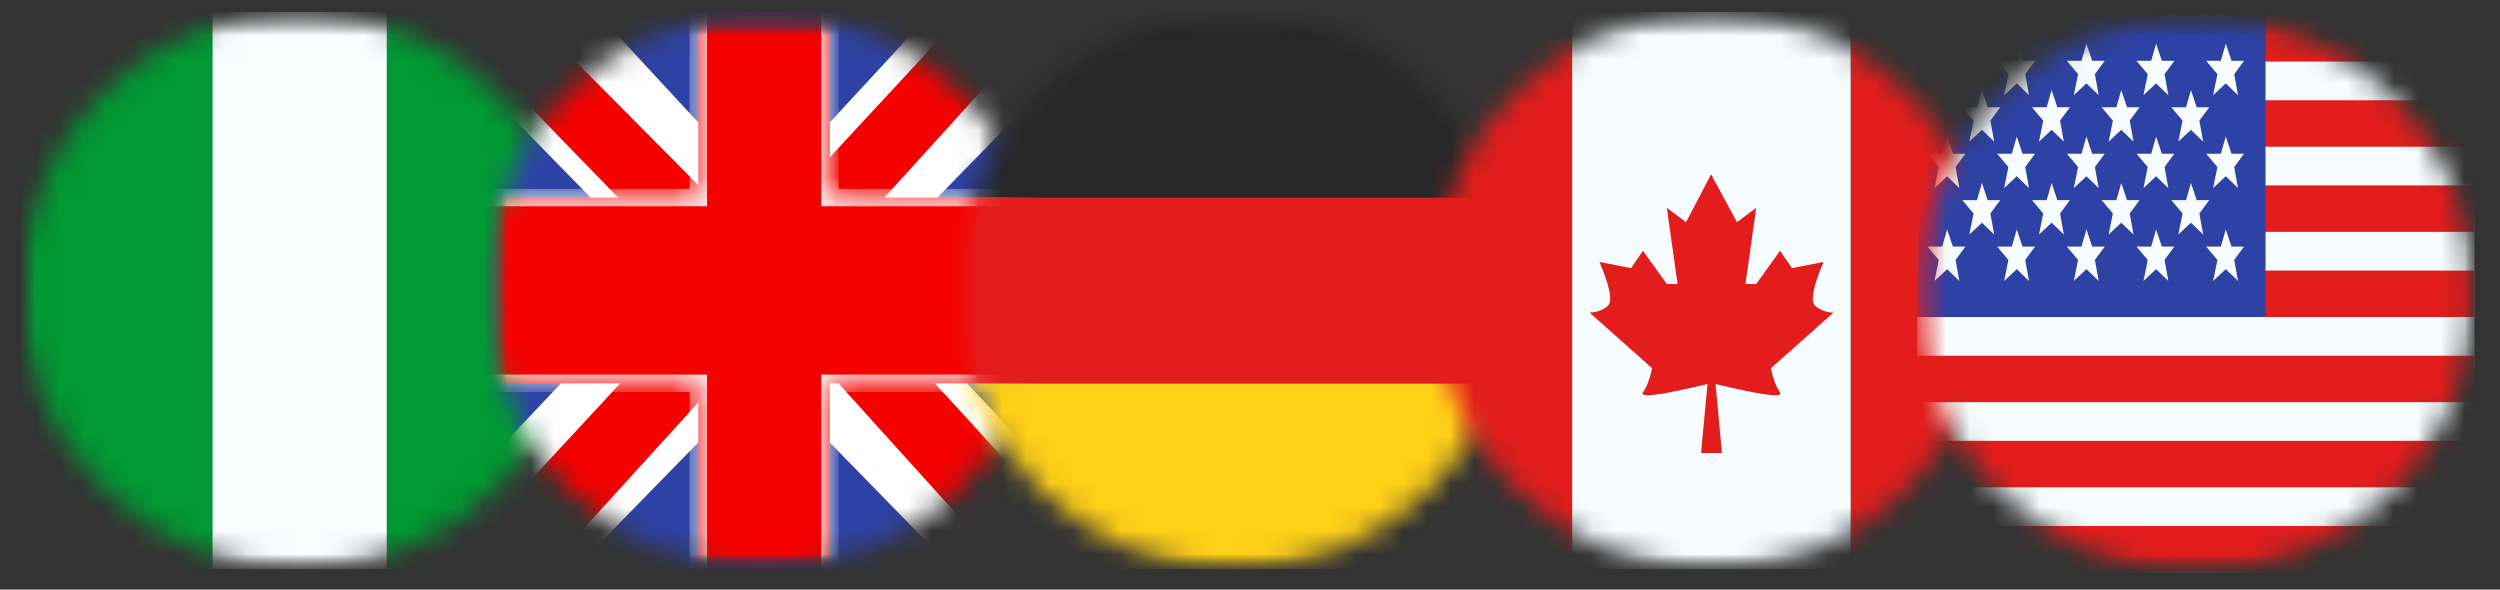 <svg width="106" height="25" viewBox="0 0 106 25" fill="none" xmlns="http://www.w3.org/2000/svg">
<rect x="0" y="0" width="106" height="25" fill="#333333" stroke="none"/>
<g clip-path="url(#clip0_10265_83196)">
<mask id="mask0_10265_83196" style="mask-type:luminance" maskUnits="userSpaceOnUse" x="0" y="0" width="25" height="25">
<path d="M24.522 12.316C24.522 5.79 19.232 0.5 12.706 0.5C6.181 0.5 0.891 5.79 0.891 12.316C0.891 18.841 6.181 24.131 12.706 24.131C19.232 24.131 24.522 18.841 24.522 12.316Z" fill="white"/>
</mask>
<g mask="url(#mask0_10265_83196)">
<mask id="mask1_10265_83196" style="mask-type:luminance" maskUnits="userSpaceOnUse" x="0" y="0" width="25" height="25">
<path d="M24.522 0.499H0.891V24.13H24.522V0.499Z" fill="white"/>
</mask>
<g mask="url(#mask1_10265_83196)">
<path fill-rule="evenodd" clip-rule="evenodd" d="M0.891 0.499H24.522V24.13H0.891V0.499Z" fill="#FAFDFF"/>
<path fill-rule="evenodd" clip-rule="evenodd" d="M16.398 0.499H24.522V24.13H16.398V0.499Z" fill="#009933"/>
<path fill-rule="evenodd" clip-rule="evenodd" d="M0.891 0.499H9.014V24.13H0.891V0.499Z" fill="#009933"/>
</g>
</g>
</g>
<g clip-path="url(#clip1_10265_83196)">
<mask id="mask2_10265_83196" style="mask-type:luminance" maskUnits="userSpaceOnUse" x="20" y="0" width="25" height="25">
<path d="M44.209 12.316C44.209 5.79 38.919 0.5 32.394 0.5C25.868 0.5 20.578 5.79 20.578 12.316C20.578 18.841 25.868 24.131 32.394 24.131C38.919 24.131 44.209 18.841 44.209 12.316Z" fill="white"/>
</mask>
<g mask="url(#mask2_10265_83196)">
<mask id="mask3_10265_83196" style="mask-type:luminance" maskUnits="userSpaceOnUse" x="20" y="0" width="25" height="25">
<path d="M44.209 0.499H20.578V24.13H44.209V0.499Z" fill="white"/>
</mask>
<g mask="url(#mask3_10265_83196)">
<path fill-rule="evenodd" clip-rule="evenodd" d="M20.578 0.499V24.13H44.209V0.499H20.578Z" fill="#2E42A5"/>
<mask id="mask4_10265_83196" style="mask-type:luminance" maskUnits="userSpaceOnUse" x="20" y="0" width="25" height="25">
<path fill-rule="evenodd" clip-rule="evenodd" d="M20.578 0.499V24.13H44.209V0.499H20.578Z" fill="white"/>
</mask>
<g mask="url(#mask4_10265_83196)">
<mask id="mask5_10265_83196" style="mask-type:luminance" maskUnits="userSpaceOnUse" x="20" y="0" width="25" height="25">
<path d="M44.209 0.499H20.578V24.13H44.209V0.499Z" fill="white"/>
</mask>
<g mask="url(#mask5_10265_83196)">
<path d="M17.945 22.443L23.145 25.375L44.326 3.688L47.069 -0.669L41.508 -1.649L32.869 7.696L25.916 13.993L17.945 22.443Z" fill="white"/>
<path d="M18.656 24.497L21.305 26.199L46.083 -1.074H42.363L18.656 24.497Z" fill="#F50100"/>
<path d="M46.842 22.443L41.642 25.375L20.462 3.688L17.719 -0.669L23.279 -1.649L31.919 7.696L38.872 13.993L46.842 22.443Z" fill="white"/>
<path d="M46.663 23.918L44.014 25.619L33.463 13.942L30.335 12.637L17.453 -0.654H21.173L34.048 12.322L37.468 13.886L46.663 23.918Z" fill="#F50100"/>
<path fill-rule="evenodd" clip-rule="evenodd" d="M35.187 -1.47H29.607V8.377H19.125V16.254H29.607V26.1H35.187V16.254H45.71V8.377H35.187V-1.47Z" fill="#F50100"/>
<mask id="mask6_10265_83196" style="mask-type:luminance" maskUnits="userSpaceOnUse" x="19" y="-2" width="27" height="29">
<path fill-rule="evenodd" clip-rule="evenodd" d="M35.187 -1.47H29.607V8.377H19.125V16.254H29.607V26.1H35.187V16.254H45.71V8.377H35.187V-1.47Z" fill="white"/>
</mask>
<g mask="url(#mask6_10265_83196)">
<path d="M29.61 -1.47V-1.839H29.24V-1.47H29.61ZM35.189 -1.47H35.558V-1.839H35.189V-1.47ZM29.61 8.377V8.746H29.979V8.377H29.61ZM19.127 8.377V8.007H18.758V8.377H19.127ZM19.127 16.254H18.758V16.623H19.127V16.254ZM29.61 16.254H29.979V15.884H29.61V16.254ZM29.61 26.1H29.24V26.469H29.61V26.1ZM35.189 26.1V26.469H35.558V26.1H35.189ZM35.189 16.254V15.884H34.82V16.254H35.189ZM45.712 16.254V16.623H46.081V16.254H45.712ZM45.712 8.377H46.081V8.007H45.712V8.377ZM35.189 8.377H34.82V8.746H35.189V8.377ZM29.61 -1.1H35.189V-1.839H29.61V-1.1ZM29.979 8.377V-1.47H29.24V8.377H29.979ZM19.127 8.746H29.61V8.007H19.127V8.746ZM19.496 16.254V8.377H18.758V16.254H19.496ZM29.61 15.884H19.127V16.623H29.61V15.884ZM29.979 26.1V16.254H29.24V26.1H29.979ZM35.189 25.731H29.61V26.469H35.189V25.731ZM34.82 16.254V26.1H35.558V16.254H34.82ZM45.712 15.884H35.189V16.623H45.712V15.884ZM45.343 8.377V16.254H46.081V8.377H45.343ZM35.189 8.746H45.712V8.007H35.189V8.746ZM34.82 -1.47V8.377H35.558V-1.47H34.82Z" fill="white"/>
</g>
</g>
</g>
</g>
</g>
</g>
<g clip-path="url(#clip2_10265_83196)">
<mask id="mask7_10265_83196" style="mask-type:luminance" maskUnits="userSpaceOnUse" x="40" y="0" width="25" height="25">
<path d="M64.17 12.316C64.17 5.79 58.88 0.5 52.355 0.5C45.829 0.5 40.539 5.79 40.539 12.316C40.539 18.841 45.829 24.131 52.355 24.131C58.88 24.131 64.17 18.841 64.17 12.316Z" fill="white"/>
</mask>
<g mask="url(#mask7_10265_83196)">
<mask id="mask8_10265_83196" style="mask-type:luminance" maskUnits="userSpaceOnUse" x="40" y="0" width="25" height="25">
<path d="M64.17 0.499H40.539V24.13H64.17V0.499Z" fill="white"/>
</mask>
<g mask="url(#mask8_10265_83196)">
<path fill-rule="evenodd" clip-rule="evenodd" d="M40.539 16.254H64.17V24.131H40.539V16.254Z" fill="#FFD018"/>
<path fill-rule="evenodd" clip-rule="evenodd" d="M40.539 8.377H64.17V16.254H40.539V8.377Z" fill="#E31D1C"/>
<path fill-rule="evenodd" clip-rule="evenodd" d="M40.539 0.499H64.17V8.376H40.539V0.499Z" fill="#272727"/>
</g>
</g>
</g>
<g clip-path="url(#clip3_10265_83196)">
<mask id="mask9_10265_83196" style="mask-type:luminance" maskUnits="userSpaceOnUse" x="60" y="0" width="25" height="25">
<path d="M84.381 12.316C84.381 5.79 79.091 0.5 72.566 0.5C66.04 0.5 60.75 5.79 60.75 12.316C60.75 18.841 66.04 24.131 72.566 24.131C79.091 24.131 84.381 18.841 84.381 12.316Z" fill="white"/>
</mask>
<g mask="url(#mask9_10265_83196)">
<mask id="mask10_10265_83196" style="mask-type:luminance" maskUnits="userSpaceOnUse" x="60" y="0" width="25" height="25">
<path d="M84.381 0.5H60.75V24.131H84.381V0.5Z" fill="white"/>
</mask>
<g mask="url(#mask10_10265_83196)">
<path fill-rule="evenodd" clip-rule="evenodd" d="M66.656 0.5H78.472V24.131H66.656V0.5Z" fill="#F7FCFF"/>
<path fill-rule="evenodd" clip-rule="evenodd" d="M72.55 7.392L72.568 19.207H72.125L72.397 16.283C70.41 16.76 69.499 16.878 69.663 16.637C69.827 16.397 69.957 16.056 70.051 15.615L67.398 13.255C67.677 13.251 67.93 13.159 68.157 12.979C68.384 12.799 68.271 12.175 67.817 11.107L69.156 11.367L69.663 10.633L70.674 12.043H71.128L70.674 8.813L71.488 9.419L72.55 7.392ZM72.55 7.392L73.648 9.419L74.462 8.813L74.008 12.043H74.462L75.472 10.633L75.979 11.367L77.319 11.107C76.865 12.175 76.751 12.799 76.978 12.979C77.205 13.159 77.458 13.251 77.737 13.255L75.084 15.615C75.179 16.056 75.308 16.397 75.472 16.637C75.637 16.878 74.725 16.76 72.739 16.283L73.01 19.207H72.568L72.55 7.392Z" fill="#E31D1C"/>
<path fill-rule="evenodd" clip-rule="evenodd" d="M78.477 0.5H84.384V24.131H78.477V0.5Z" fill="#E31D1C"/>
<path fill-rule="evenodd" clip-rule="evenodd" d="M60.75 0.5H66.658V24.131H60.75V0.5Z" fill="#E31D1C"/>
</g>
</g>
</g>
<g clip-path="url(#clip4_10265_83196)">
<mask id="mask11_10265_83196" style="mask-type:luminance" maskUnits="userSpaceOnUse" x="81" y="0" width="24" height="25">
<path d="M104.92 12.457C104.92 5.932 99.63 0.642 93.105 0.642C86.579 0.642 81.289 5.932 81.289 12.457C81.289 18.983 86.579 24.273 93.105 24.273C99.63 24.273 104.92 18.983 104.92 12.457Z" fill="white"/>
</mask>
<g mask="url(#mask11_10265_83196)">
<mask id="mask12_10265_83196" style="mask-type:luminance" maskUnits="userSpaceOnUse" x="81" y="0" width="24" height="25">
<path d="M104.92 0.642H81.289V24.273H104.92V0.642Z" fill="white"/>
</mask>
<g mask="url(#mask12_10265_83196)">
<path fill-rule="evenodd" clip-rule="evenodd" d="M81.289 0.642H104.92V24.273H81.289V0.642Z" fill="#F7FCFF"/>
<path fill-rule="evenodd" clip-rule="evenodd" d="M81.289 15.083V17.052H104.92V15.083H81.289Z" fill="#E31D1C"/>
<path fill-rule="evenodd" clip-rule="evenodd" d="M81.289 18.692V20.662H104.92V18.692H81.289Z" fill="#E31D1C"/>
<path fill-rule="evenodd" clip-rule="evenodd" d="M81.289 7.861V9.831H104.92V7.861H81.289Z" fill="#E31D1C"/>
<path fill-rule="evenodd" clip-rule="evenodd" d="M81.289 22.303V24.272H104.92V22.303H81.289Z" fill="#E31D1C"/>
<path fill-rule="evenodd" clip-rule="evenodd" d="M81.289 11.473V13.442H104.92V11.473H81.289Z" fill="#E31D1C"/>
<path fill-rule="evenodd" clip-rule="evenodd" d="M81.289 0.642V2.611H104.92V0.642H81.289Z" fill="#E31D1C"/>
<path fill-rule="evenodd" clip-rule="evenodd" d="M81.289 4.252V6.221H104.92V4.252H81.289Z" fill="#E31D1C"/>
<path d="M96.059 0.642H81.289V13.442H96.059V0.642Z" fill="#2E42A5"/>
<path fill-rule="evenodd" clip-rule="evenodd" d="M82.558 3.535L82.022 4.036L82.203 3.144L81.727 2.579H82.348L82.557 1.852L82.802 2.579H83.332L82.915 3.144L83.076 4.036L82.558 3.535ZM85.512 3.535L84.976 4.036L85.157 3.144L84.68 2.579H85.302L85.511 1.852L85.755 2.579H86.286L85.869 3.144L86.03 4.036L85.512 3.535ZM87.93 4.036L88.466 3.535L88.984 4.036L88.823 3.144L89.24 2.579H88.709L88.465 1.852L88.256 2.579H87.634L88.111 3.144L87.93 4.036ZM91.419 3.535L90.883 4.036L91.064 3.144L90.588 2.579H91.21L91.419 1.852L91.663 2.579H92.193L91.777 3.144L91.938 4.036L91.419 3.535ZM82.022 7.975L82.558 7.473L83.076 7.975L82.915 7.083L83.332 6.518H82.802L82.557 5.79L82.348 6.518H81.727L82.203 7.083L82.022 7.975ZM85.512 7.473L84.976 7.975L85.157 7.083L84.68 6.518H85.302L85.511 5.79L85.755 6.518H86.286L85.869 7.083L86.03 7.975L85.512 7.473ZM87.93 7.975L88.466 7.473L88.984 7.975L88.823 7.083L89.24 6.518H88.709L88.465 5.79L88.256 6.518H87.634L88.111 7.083L87.93 7.975ZM91.419 7.473L90.883 7.975L91.064 7.083L90.588 6.518H91.21L91.419 5.79L91.663 6.518H92.193L91.777 7.083L91.938 7.975L91.419 7.473ZM82.022 11.913L82.558 11.412L83.076 11.913L82.915 11.021L83.332 10.456H82.802L82.557 9.729L82.348 10.456H81.727L82.203 11.021L82.022 11.913ZM85.512 11.412L84.976 11.913L85.157 11.021L84.68 10.456H85.302L85.511 9.729L85.755 10.456H86.286L85.869 11.021L86.03 11.913L85.512 11.412ZM87.93 11.913L88.466 11.412L88.984 11.913L88.823 11.021L89.24 10.456H88.709L88.465 9.729L88.256 10.456H87.634L88.111 11.021L87.93 11.913ZM91.419 11.412L90.883 11.913L91.064 11.021L90.588 10.456H91.21L91.419 9.729L91.663 10.456H92.193L91.777 11.021L91.938 11.913L91.419 11.412ZM93.837 4.036L94.373 3.535L94.892 4.036L94.731 3.144L95.147 2.579H94.617L94.373 1.852L94.164 2.579H93.542L94.018 3.144L93.837 4.036ZM94.373 7.473L93.837 7.975L94.018 7.083L93.542 6.518H94.164L94.373 5.79L94.617 6.518H95.147L94.731 7.083L94.892 7.975L94.373 7.473ZM93.837 11.913L94.373 11.412L94.892 11.913L94.731 11.021L95.147 10.456H94.617L94.373 9.729L94.164 10.456H93.542L94.018 11.021L93.837 11.913ZM84.035 5.504L83.499 6.005L83.68 5.114L83.204 4.549H83.825L84.034 3.821L84.278 4.549H84.809L84.392 5.114L84.553 6.005L84.035 5.504ZM86.453 6.005L86.989 5.504L87.507 6.005L87.346 5.114L87.763 4.549H87.232L86.988 3.821L86.779 4.549H86.157L86.633 5.114L86.453 6.005ZM89.942 5.504L89.406 6.005L89.587 5.114L89.111 4.549H89.733L89.942 3.821L90.186 4.549H90.716L90.3 5.114L90.461 6.005L89.942 5.504ZM83.499 9.944L84.035 9.443L84.553 9.944L84.392 9.052L84.809 8.487H84.278L84.034 7.759L83.825 8.487H83.204L83.68 9.052L83.499 9.944ZM86.989 9.443L86.453 9.944L86.633 9.052L86.157 8.487H86.779L86.988 7.759L87.232 8.487H87.763L87.346 9.052L87.507 9.944L86.989 9.443ZM89.406 9.944L89.942 9.443L90.461 9.944L90.3 9.052L90.716 8.487H90.186L89.942 7.759L89.733 8.487H89.111L89.587 9.052L89.406 9.944ZM92.896 5.504L92.36 6.005L92.541 5.114L92.065 4.549H92.687L92.896 3.821L93.14 4.549H93.67L93.254 5.114L93.415 6.005L92.896 5.504ZM92.36 9.944L92.896 9.443L93.415 9.944L93.254 9.052L93.67 8.487H93.14L92.896 7.759L92.687 8.487H92.065L92.541 9.052L92.36 9.944Z" fill="#F7FCFF"/>
</g>
</g>
</g>
<defs>
<clipPath id="clip0_10265_83196">
<rect width="24" height="24" fill="white" transform="translate(0.609 0.5)"/>
</clipPath>
<clipPath id="clip1_10265_83196">
<rect width="24" height="24" fill="white" transform="translate(20.516 0.5)"/>
</clipPath>
<clipPath id="clip2_10265_83196">
<rect width="24" height="24" fill="white" transform="translate(40.414 0.5)"/>
</clipPath>
<clipPath id="clip3_10265_83196">
<rect width="24.585" height="24" fill="white" transform="translate(60.32 0.5)"/>
</clipPath>
<clipPath id="clip4_10265_83196">
<rect width="24.585" height="24" fill="white" transform="translate(80.805 0.5)"/>
</clipPath>
</defs>
</svg>
